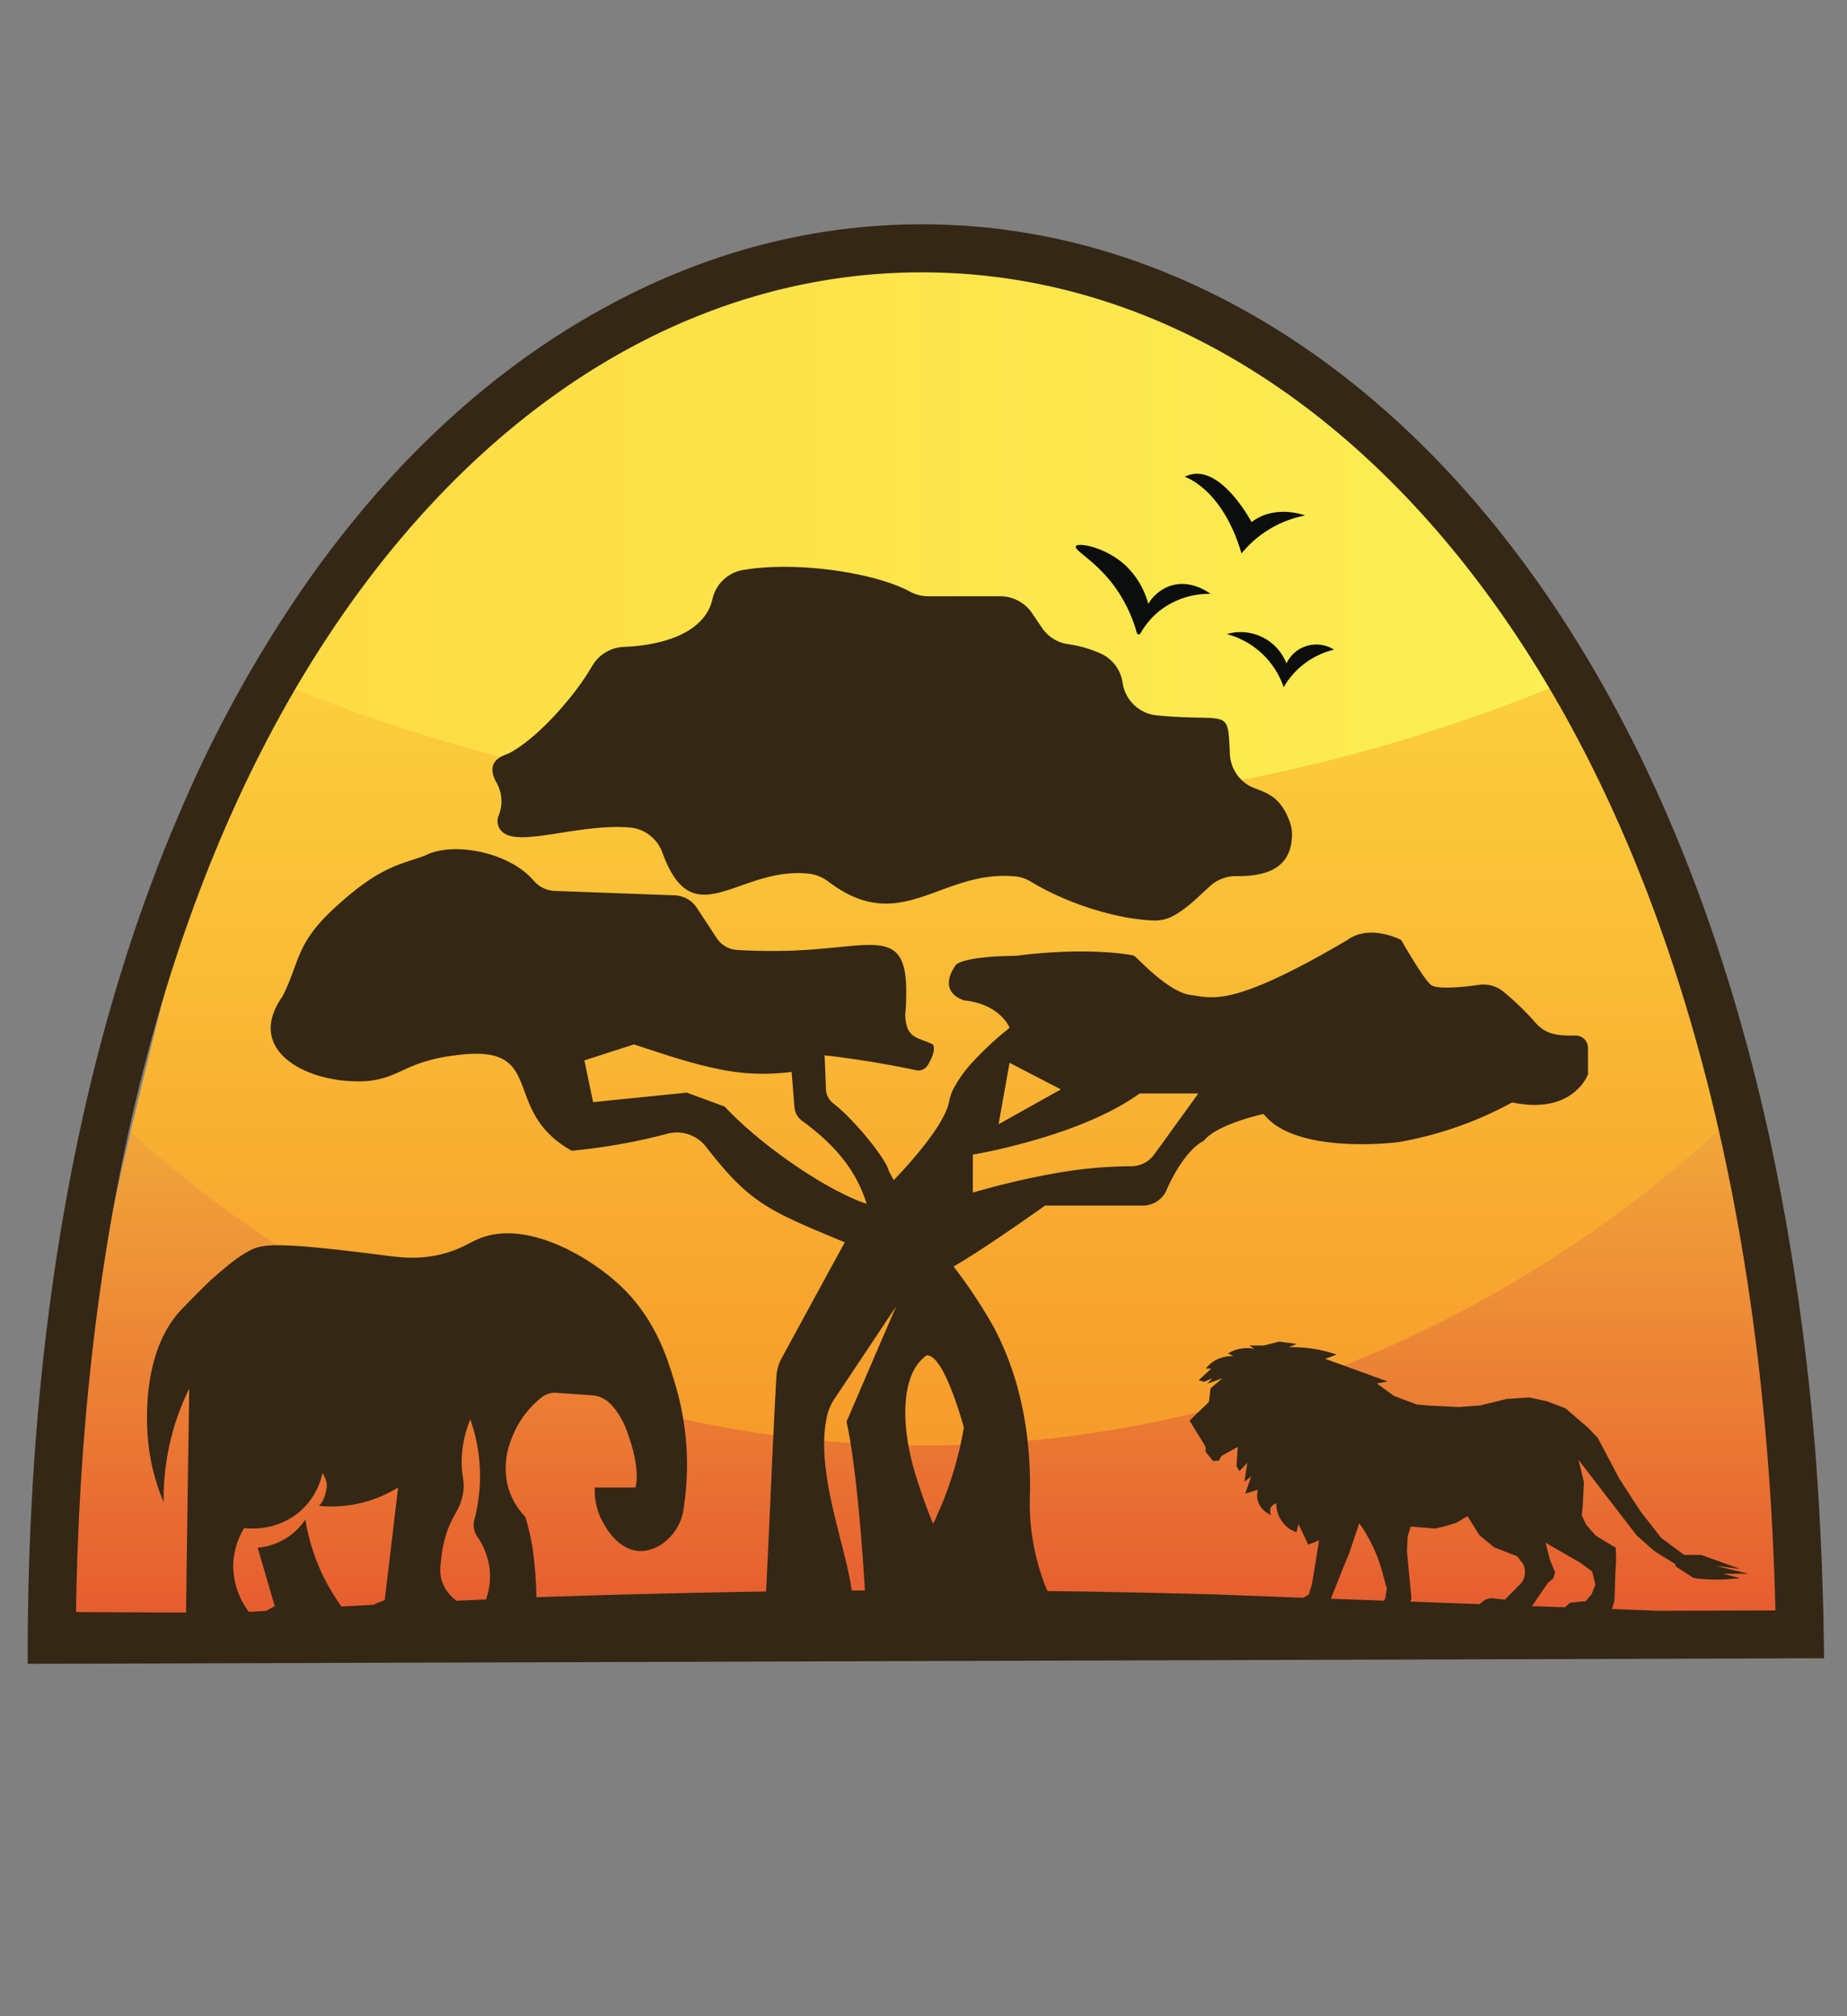 <svg id="Layer_1" data-name="Layer 1" xmlns="http://www.w3.org/2000/svg" xmlns:xlink="http://www.w3.org/1999/xlink" viewBox="0 0 571.05 623.43"><rect x="0" y="0" width="571.05" height="623.43" fill="#808080" stroke="none"/><defs><style>.cls-1{fill:none;}.cls-2{clip-path:url(#clip-path);}.cls-3{fill:url(#linear-gradient);}.cls-4{fill:url(#linear-gradient-2);}.cls-5{fill:url(#linear-gradient-3);}.cls-6{fill:#342715;}.cls-7{fill:#0c0d0d;}</style><clipPath id="clip-path" transform="translate(4.27 62.63)"><path class="cls-1" d="M8.25,445.84A1346.94,1346.94,0,0,1,36.52,285.61c16-66.39,24.39-100.35,45.89-137.66,18-31.15,54.65-94.81,130.87-122.37,19.43-7,66.46-20.75,122.36-6.79,58.32,14.55,80.43,43,101.05,65.07C504,156,531.82,252.28,544.69,328.1a697.13,697.13,0,0,1,10.19,116.5C372.47,444.6,190.67,445.84,8.25,445.84Z"/></clipPath><linearGradient id="linear-gradient" x1="281.26" y1="560.8" x2="281.26" y2="142.58" gradientUnits="userSpaceOnUse"><stop offset="0" stop-color="#dd1f26"/><stop offset="1" stop-color="#fbee45"/></linearGradient><linearGradient id="linear-gradient-2" x1="281.26" y1="384.31" x2="281.26" y2="10.89" gradientUnits="userSpaceOnUse"><stop offset="0" stop-color="#f69b2b"/><stop offset="1" stop-color="#ffed46"/></linearGradient><linearGradient id="linear-gradient-3" x1="80.04" y1="62.75" x2="481.13" y2="62.75" gradientUnits="userSpaceOnUse"><stop offset="0" stop-color="#fedb44"/><stop offset="1" stop-color="#fbef53"/></linearGradient></defs><g class="cls-2"><path class="cls-3" d="M566.78,441.85c-22,21.93-117.08,112-267.76,118.57C126.25,568,14,460-4.27,441.85V142.58H566.78Z" transform="translate(4.27 62.63)"/><path class="cls-4" d="M536.19,278.09c-19.61,19.59-104.54,100-239.07,105.88C142.86,390.73,42.66,294.34,26.33,278.09V10.89H536.19Z" transform="translate(4.27 62.63)"/><path class="cls-5" d="M481.13,147.57A517.61,517.61,0,0,1,293.72,188,518.48,518.48,0,0,1,80,147.57V-62.63H481.13Z" transform="translate(4.27 62.63)"/></g><path class="cls-6" d="M395.19,195.48c-.16,10.94-8.75,12.86-17.22,12.79a11.83,11.83,0,0,0-7.88,2.88c-3.83,3.39-7.23,7.09-11.76,9.49a11.76,11.76,0,0,1-5.87,1.35c-12.27-.44-27.55-5.64-38-12a11.46,11.46,0,0,0-4.88-1.64c-23.19-2.14-35.17,18.79-57.8,1.57a12.27,12.27,0,0,0-6-2.41c-21.9-2.3-35.72,19.79-45.26-6.53a11.83,11.83,0,0,0-10.2-7.76c-15.93-1.22-34.06,6.23-39.29,1.35a4.41,4.41,0,0,1-1.18-4.88,11.85,11.85,0,0,0-.65-10.42c-1.91-3.28-2-6.73,2.7-8.5a10.87,10.87,0,0,0,1.6-.69c8.53-4.64,19.72-17.17,25.26-26.68a11.88,11.88,0,0,1,9.75-6c12.56-.48,25.24-4.52,27.51-14.86a11.7,11.7,0,0,1,9.49-8.93c16.66-2.85,40.95.91,51.52,6.67a11.87,11.87,0,0,0,5.67,1.46H305a11.85,11.85,0,0,1,9.79,5.19l3.11,4.57a11.63,11.63,0,0,0,8.15,5.06,37,37,0,0,1,10.1,2.94,11.73,11.73,0,0,1,6.67,9,11.83,11.83,0,0,0,10.6,10.07c22.52,2.16,21.88-2.86,22.57,12a11.82,11.82,0,0,0,7.72,10.55c4.48,1.66,8.18,3.19,10.79,10.38A11.41,11.41,0,0,1,395.19,195.48Z" transform="translate(4.27 62.63)"/><path class="cls-7" d="M370,121a24.82,24.82,0,0,0-15.58,5.1,23.85,23.85,0,0,0-6.08,7.12.61.61,0,0,1-1.12-.14,44.65,44.65,0,0,0-7.52-15.2c-5.74-7.43-12-10.38-11.33-11.61s8.77.25,14.72,5.38a25.21,25.21,0,0,1,7.65,12.46,12.86,12.86,0,0,1,6.24-5.37C363.55,116.13,369.59,120.68,370,121Z" transform="translate(4.27 62.63)"/><path class="cls-7" d="M399.24,96.77a33.43,33.43,0,0,0-19.66,11.73C373.64,88.31,362,84.81,362,84.81c10.49-5.39,20.68,14,20.68,14C390.07,93.16,399.24,96.77,399.24,96.77Z" transform="translate(4.27 62.63)"/><path class="cls-7" d="M408.19,138.25a24.48,24.48,0,0,0-15.57,11.61,25.51,25.51,0,0,0-17.57-16.43,15.21,15.21,0,0,1,18.42,9.07,10.23,10.23,0,0,1,14.72-4.25Z" transform="translate(4.27 62.63)"/><path class="cls-6" d="M559.69,449.55l-.11-7c-.07-4.54-.17-9.08-.32-13.58q-.32-11-.92-21.72a747.07,747.07,0,0,0-15-115.74h0C528.55,222.75,504,163.48,470.41,116.31,444.93,80.56,415.08,52.87,381.68,34c-32.44-18.28-66.79-27.46-102-27.27S210.26,16.47,178,35.1c-33.21,19.16-62.78,47.11-87.89,83.07a395.15,395.15,0,0,0-38.42,69.55C24.71,250,8.91,325,5.17,409.34q-.45,9.84-.66,19.86-.16,7.55-.21,15.17l0,5.18v2.29L559.7,450.1Zm-445-17.4a36.29,36.29,0,0,0-3.41,1.42l-10,.55A72.53,72.53,0,0,1,95.79,425a64.87,64.87,0,0,1-5.67-17.76,19.62,19.62,0,0,1-6.42,6.06,19.91,19.91,0,0,1-8.3,2.64L80.68,434c-1,.52-1.84,1-2.66,1.46l-5.33.33a23.64,23.64,0,0,1-4.85-14.62,23,23,0,0,1,3.41-11.34,22.56,22.56,0,0,0,17-4.91,22,22,0,0,0,7.18-12.08c1.65,2.78,1.52,3.82,1,6-.62,2.82-1.88,4-2.17,4.15a39.3,39.3,0,0,0,24.55-5.67Q116.76,414.79,114.68,432.15Zm31.33-.22-9.17.4a12.67,12.67,0,0,1-4.42-5.84,12.33,12.33,0,0,1-.37-6.05,36.63,36.63,0,0,1,1.5-8.3c2-6.52,4.37-7.62,5.29-12.85.79-4.39-.59-5.27-.37-10.94a35.53,35.53,0,0,1,2.65-12.1,52.59,52.59,0,0,1,1.29,30.9,6.48,6.48,0,0,0,.87,5.35,21.87,21.87,0,0,1,3.88,10.59A21.4,21.4,0,0,1,146,431.93Zm119.81-74.46L257.45,377c2.59,11.23,4.7,35,5.68,52.16l-4.07,0c-2.06-14.85-11.57-37.42-7.54-54.32A16.36,16.36,0,0,1,254,369.5l18.79-28.17Zm-24.59-79.32h0c0,.54.08,1.1.13,1.64a5.63,5.63,0,0,0,2.25,4.06c9.23,6.79,16.54,14.41,20.06,25.75-12.13-4-32.56-17.9-43.9-30.07l-11.7-4.31c-1.92.2-3.84.4-5.76.58l-23.22,2.36c-1.62-7.78-1.08-5.14-2.69-12.92l15.33-4.93c8.36,2.72,16.6,5.6,25,7.37a66.78,66.78,0,0,0,23.73,1.13c.17,2.07.34,4.15.52,6.22C241.05,276.08,241.14,277.11,241.23,278.15Zm43,130.38A150.49,150.49,0,0,1,279,394c-3.66-11.42-4.67-23.7-1.39-31.53a13.84,13.84,0,0,1,4.57-6c4.73-.42,9.77,16,11.56,22.26A111.77,111.77,0,0,1,284.24,408.53ZM430.71,417l.26-4.7.9-2.9,7.51.61,2.72-.61,4-1.2,3.33-2.05,3.69,5.91,4.53,3.73,7.12,2.77c.6.77,1.2,1.53,1.81,2.29a5.5,5.5,0,0,1-.52,6L461,432l-4.4-.48-1.68.48-1.78,1.38-3.73-.14,3.73.14-.05,0-21.25-.78,0-.06,17.55.66-17.55-.66.28-.94ZM475,419.81c-.13-.36-1.42-5.42-1.42-5.42l10.87,6.26L488,423.3l1,4.1-1.17,2.89-1.81,2.17-4.92.49-1.51,1.4L469.4,434l4.79-7.05,1.82-1.57.51-1.93S475.1,420.17,475,419.81Zm4.68,14.57L469.38,434v0l10.27.38Zm14.4.52,1.21.05L494,434.9ZM424,431.62l-.3.63-16.46-.62,3.3-8.33,2.33-5.66,3.1-9.28a47.63,47.63,0,0,1,4.79,8.44,46.19,46.19,0,0,1,2.59,7.59l1.16,4.22Zm-.3.64,0,.06-4.15-.15-.18-.07-.1.06-12-.44,0-.08Zm116.9,3.08-32,.1-14.54-.55.06,0,.77-2.65.26-8,.26-4.7-.13-3.62-3.88-2.29L489,412.1l-2.85-3.26L484.81,406l.26-3.13.38-7.23-1.68-6.87,18,23.38,5.44,4.82,6.47,4,.13.73,5.57,3.61a53,53,0,0,0,14.23,0l-5.17-1.32h7.89L526.1,421.5l7.63,1-12-4.34h-5.31l-7.12-5.3-6.47-8.32-6.47-10L489.73,382l-3.11-3.26-6.86-5.9-5.69-2.17-5.57-1.21-7,.49-8.15,2-6.6.49L437.7,372l-4-.36-7-2.65-5.3-3.85,3.36-.61-19.28-7,3.49-1.32a42.32,42.32,0,0,0-5.95-1.57,43,43,0,0,0-8.8-.72l2.46-1-5.44-.72-4.79,1.21H382l1.55,1a11.66,11.66,0,0,0-3.62-.12,11.3,11.3,0,0,0-4.53,1.57l1.68.84a10.71,10.71,0,0,0-4.66.84,9.78,9.78,0,0,0-3.88,3h1.68l-3.88,3.61,1.68.48,2.46-1.08L369,365.22l4.66-1.69L370,366.66l-.51,4.22-4.4,4.22-1.56,1.56,4.92,8v1.57l2.33,2.89,1.81-.12.78-1.45,5.05-2.77-.39,6,.91,1.44,2.45-2.53-.9,5.79,2.07-1.57-1.81,5.3,3.88-1.2a6.39,6.39,0,0,0,.65,4.94,7.11,7.11,0,0,0,3.49,2.89,2.43,2.43,0,0,1-.13-2.29,2.75,2.75,0,0,1,1.68-1.33,9.68,9.68,0,0,0,3.24,7.23,9.19,9.19,0,0,0,3,1.69l.64-2.53,3,6.39,3.37-1.33-2.2,13.5-1,3.25-1.5.9-7.21-.26,7.19.27-.14.09-26.13-1q-26.14-.75-53-1.08c-.71-1.65-1.41-3.42-2-5.33a70.75,70.75,0,0,1-3.39-25.49c.26-24.24-5.73-40.52-11.34-51A154.15,154.15,0,0,0,290.56,329c10.75-6.29,28.26-18.86,28.26-18.86h30.27a8,8,0,0,0,7.29-4.74,50.11,50.11,0,0,1,5.09-9.14c.22-.32.45-.62.67-.9,3.3-4.26,5.77-5.23,5.77-5.23,4.16-5.28,18.5-8.31,18.5-8.31,10,12.85,41.74,8.7,41.74,8.7a114.17,114.17,0,0,0,35.12-12.28c18.89,4,23.43-8.69,23.43-8.69v-8.14a3.83,3.83,0,0,0-3.87-3.84c-6.62.11-9.59-.63-12.95-4.63a87.3,87.3,0,0,0-9.18-8.81,9.69,9.69,0,0,0-7.7-2.24c-5.11.72-13.25,1.55-15-.1-2.64-2.45-9.06-13.77-9.06-13.77s-9.64-5.11-16.62,0c-35.7,21-41.54,17.93-48.53,17s-16.62-11.71-17.37-12.1-14.74-2.83-36.64,0c-17,.19-18.51,2.83-18.51,2.83s-2.36,2.93-2.15,5.93c.13,1.88,1.26,3.79,4.61,5,11.34,1.14,14.16,8.5,14.16,8.5a97.19,97.19,0,0,0-11.22,10.34,39.72,39.72,0,0,0-6.16,8.52,14.88,14.88,0,0,0-1.31,3.79c-1.26,7.09-11.71,18.78-17.15,24.46-.54-1-1.06-1.95-1.55-2.92-.94-4-11.36-16.51-17.13-20.81a5.83,5.83,0,0,1-2.27-4.4c-.13-3.49-.28-7-.43-10.48,9,1,19.23,2.7,28.31,4.6a3.43,3.43,0,0,0,.71.08,3.39,3.39,0,0,0,2.9-1.66c2.26-3.84,2.11-5.57,1.51-6.42-4.75-2.3-8.19-1.64-8.5-9.07a77.54,77.54,0,0,0,.28-9.27c-.76-18.57-12.34-10.83-38.8-10.55-5.19.08-9.75-.07-13.42-.28a8.22,8.22,0,0,1-6.38-3.71c-2-3.12-4.09-6.23-6.13-9.36a8.57,8.57,0,0,0-6.78-3.83l-37.21-1.37a9,9,0,0,1-6.46-3.21c-8-9.21-25.55-12-33.53-7.71-8.22,3-14.35,3.36-28.94,17.08C87,229.56,88.21,235.64,83,245.58c-11.94,17,8.46,27.18,26.05,26.07,10.4-.88,11.86-6,27.2-7.93,29.39-4.09,13.53,16.83,36.26,29.46a181.71,181.71,0,0,0,29.58-5.26,9.43,9.43,0,0,1,1.46-.29,11.41,11.41,0,0,1,10.43,4.29c13.64,17.52,19,19.63,42.94,29.58q-9.8,17.94-19.55,35.89a13.38,13.38,0,0,0-1.59,5.6c-1.06,18.32-2.12,45.35-3.19,66.48q-19,.3-37.57.78l-.75,0q-16.47.45-32.67,1c0-.34,0-.7-.05-1.05a124,124,0,0,0-1.14-14,74,74,0,0,0-2.27-9.82,22.05,22.05,0,0,1-5.29-9.07,23.38,23.38,0,0,1,.77-14.34,29.35,29.35,0,0,1,9.55-13.51,6.53,6.53,0,0,1,4.62-1.42l10.72.74a9.31,9.31,0,0,1,6.23,2.94,24,24,0,0,1,4.65,7.71c3.93,10.38,3.38,15.92,2.8,17.88H179.63a20.42,20.42,0,0,0,1.51,8.7c.49,1.17,4.64,10.73,12.46,10.94h.29l.74,0a13,13,0,0,0,7.29-3.37,15.94,15.94,0,0,0,5.28-10.58,86.91,86.91,0,0,0-2.64-37.39c-2.51-8.36-6.15-20.57-17.37-31-10-9.25-29-19.95-43.06-14.35-3.66,1.47-6.75,3.95-13.59,5.3-6.34,1.23-11.23.59-15.86,0-33.5-4.3-37.74-3.57-41.74-1.5s-7.76,5.4-11.52,8.66c-1.09.95-6,5.77-9.82,9.82-12.05,12.92-10.48,34.84-10.2,38.9a64.26,64.26,0,0,0,4.92,20.4,77.67,77.67,0,0,1,4.15-26.06,75.17,75.17,0,0,1,3.78-9.06q-.54,34.62-1,69.27l-34-.16a.18.18,0,0,1,0-.1q0-3.33.11-6.63c2.75-124.29,31.31-228.65,82.91-302.54C149.33,59.25,212.38,21.93,279.78,21.58h1c67.06,0,130.09,36.67,177.59,103.34,52.57,73.77,82.23,178.7,86.1,304.09.07,2.1.13,4.2.18,6.32Zm-234.31-143c11.17-2.65,29.54-8,41.81-16.87h18.14l-10.84,15-.65.9-2.2,3a8.7,8.7,0,0,1-7.14,3.61,135.64,135.64,0,0,0-25,2.47l-1.28.23c-6.52,1.21-14.07,3-22.62,5.44V294.39S300.41,293.75,306.27,292.35ZM304.46,285l3.4-19,15.86,8.21Z" transform="translate(4.27 62.63)"/><polyline class="cls-1" points="398.18 493.68 394.62 493.58 375.57 493.08 370.23 492.93"/><path class="cls-1" d="M409.76,430.3" transform="translate(4.27 62.63)"/><path class="cls-1" d="M516.67,433.37" transform="translate(4.27 62.63)"/></svg>